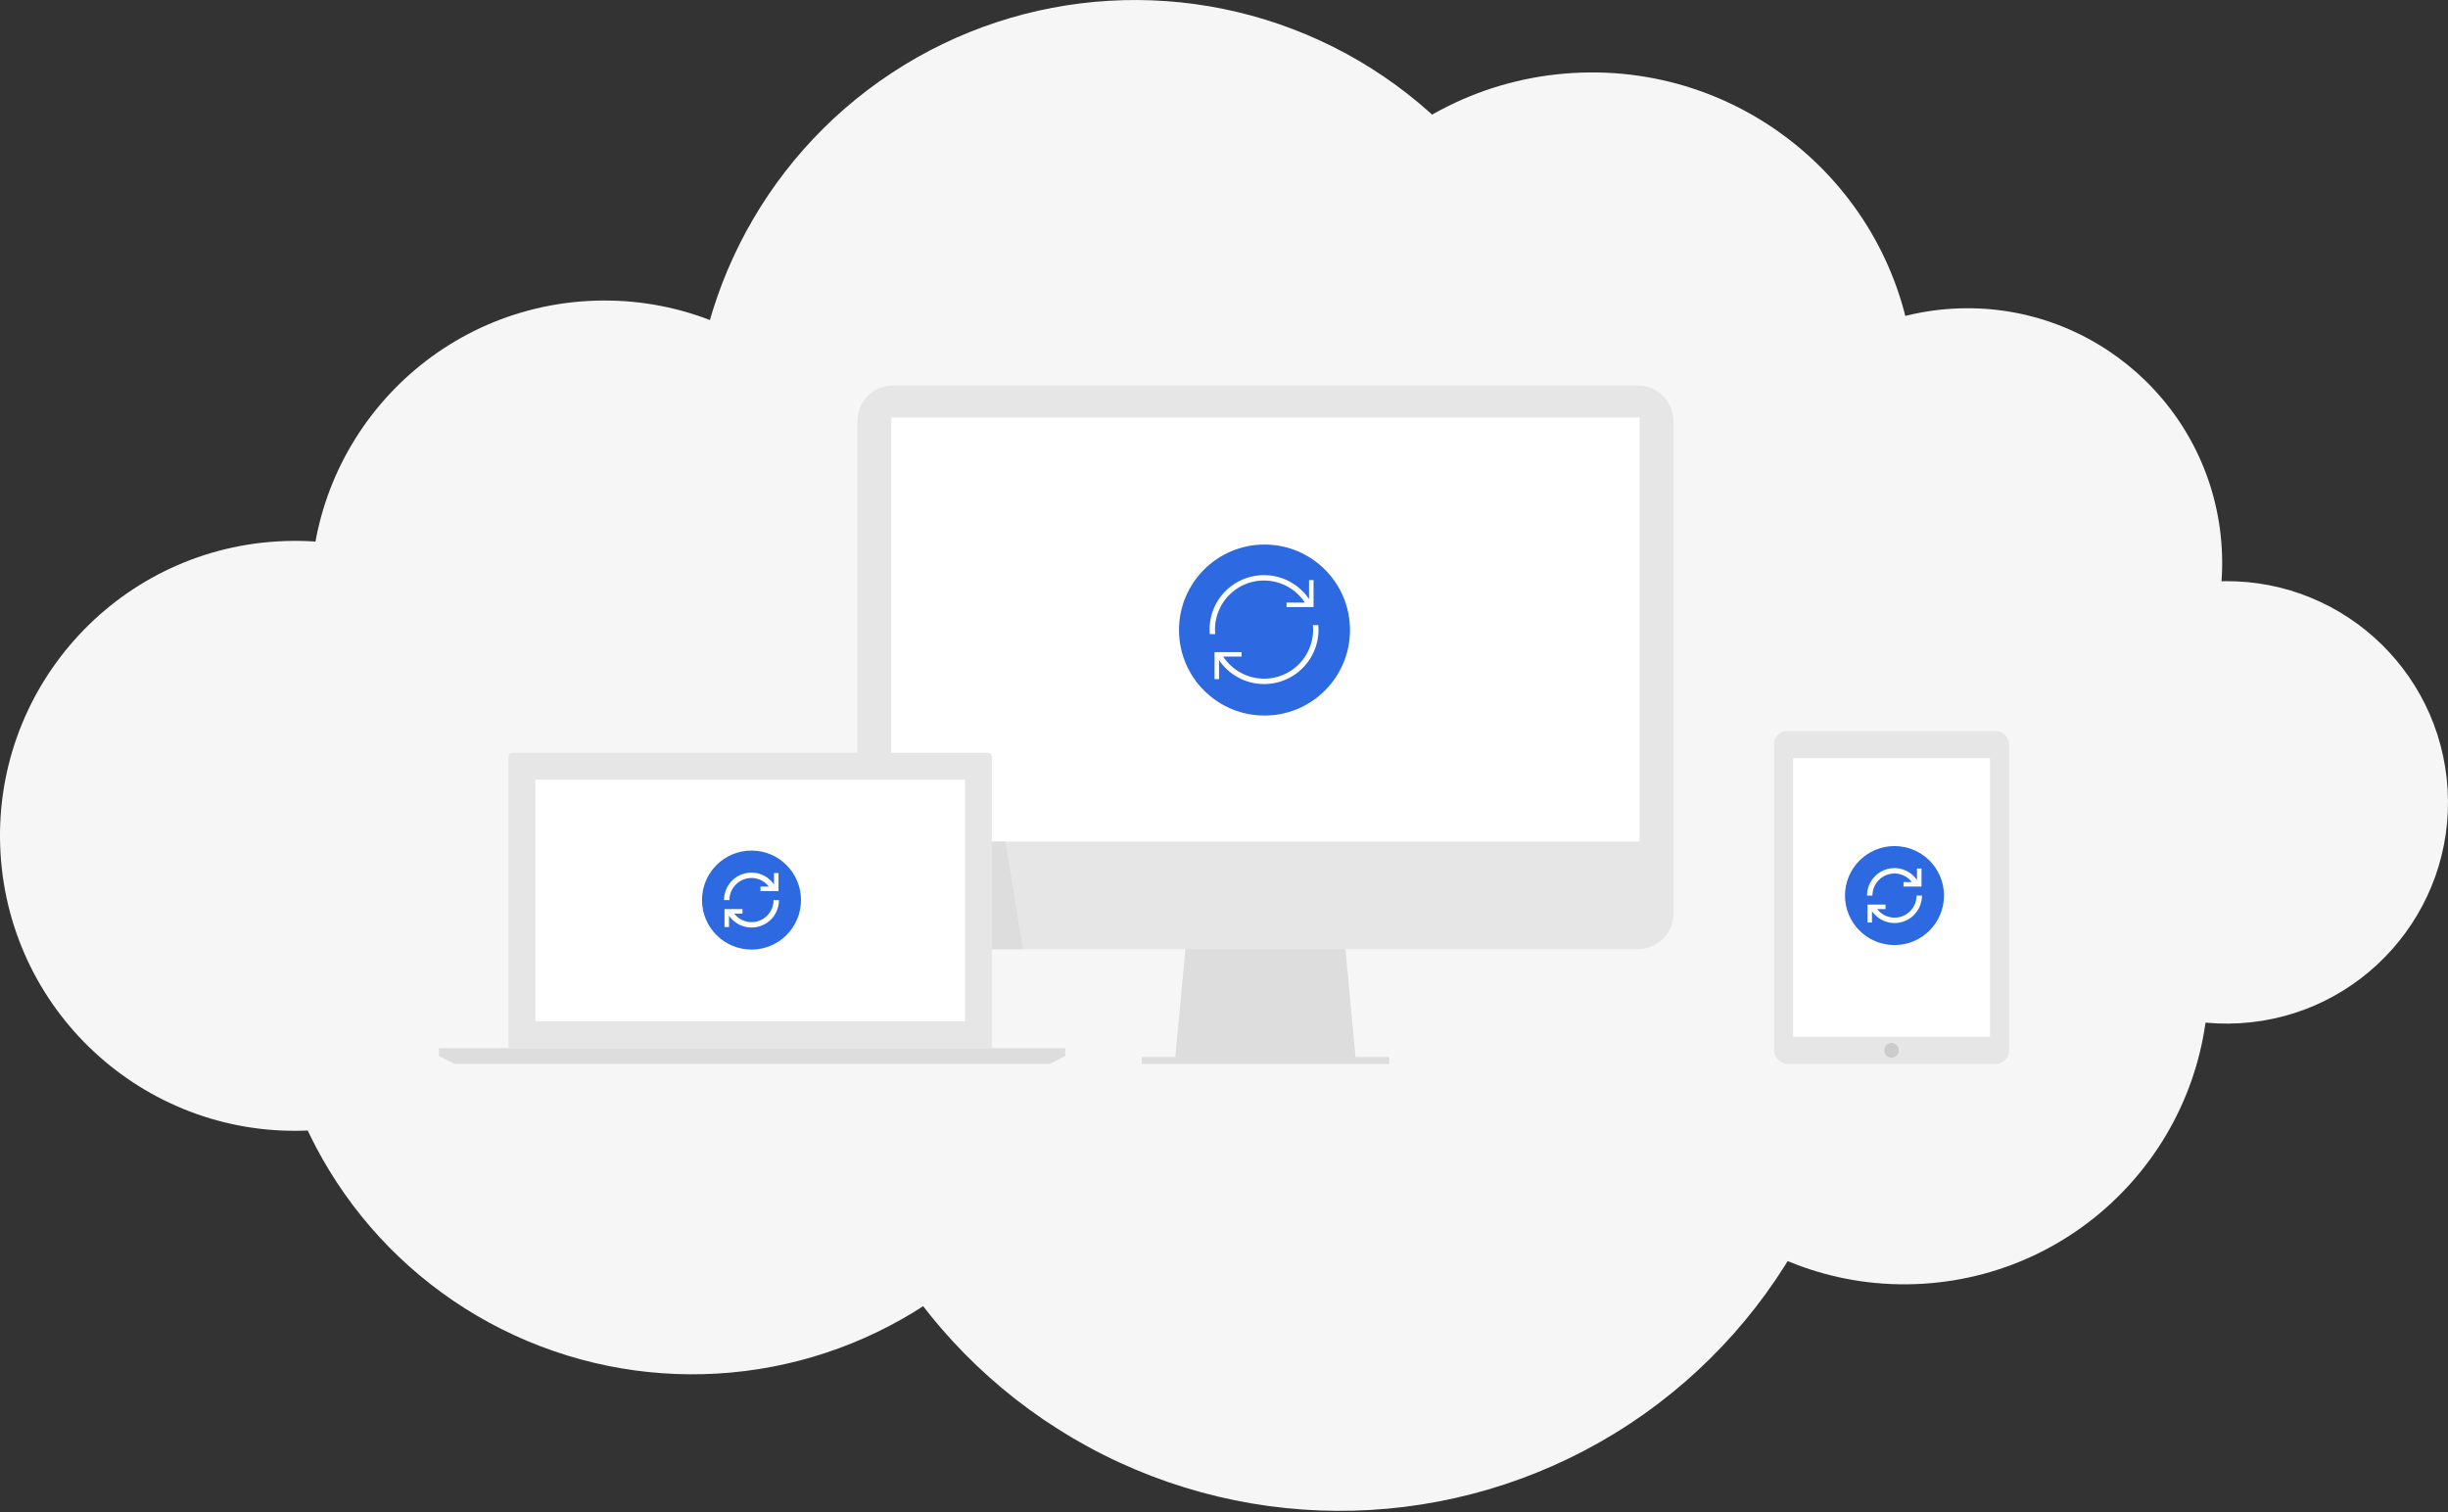 <svg xmlns="http://www.w3.org/2000/svg" width="544" height="336" viewBox="0 0 544 336">
  <rect x="0" y="0" width="544" height="336" fill="#333333" stroke="none"/>
  <title>sync-xl</title>
  <g>
    <circle cx="297.734" cy="218.715" r="117.002" transform="translate(-12.308 17.828) rotate(-3.36)" fill="#f6f6f6"/>
    <circle cx="494.842" cy="178.293" r="49.157" transform="translate(-9.6 29.312) rotate(-3.36)" fill="#f6f6f6"/>
    <circle cx="134.325" cy="132.04" r="65.261" transform="translate(-7.509 8.1) rotate(-3.36)" fill="#f6f6f6"/>
    <circle cx="353.772" cy="87.94" r="71.845" transform="translate(-4.546 20.888) rotate(-3.36)" fill="#f6f6f6"/>
    <circle cx="65.544" cy="185.728" r="65.542" transform="translate(-10.774 4.161) rotate(-3.36)" fill="#f6f6f6"/>
    <circle cx="423.201" cy="217.817" r="67.561" transform="translate(-12.04 25.18) rotate(-3.36)" fill="#f6f6f6"/>
    <circle cx="437.227" cy="125.083" r="56.589" transform="translate(-6.58 25.843) rotate(-3.36)" fill="#f6f6f6"/>
    <circle cx="153.855" cy="210.866" r="94.511" transform="translate(-12.095 9.381) rotate(-3.36)" fill="#f6f6f6"/>
    <circle cx="252.23" cy="98.316" r="98.313" transform="translate(-5.329 14.954) rotate(-3.36)" fill="#f6f6f6"/>
    <rect x="124.096" y="115.159" width="343.904" height="92.276" fill="#f6f6f6"/>
  </g>
  <g>
    <path d="M363.957,85.659H198.46a7.919,7.919,0,0,0-7.919,7.919V202.991a7.919,7.919,0,0,0,7.919,7.919h64.989L261.206,234.9h-7.478v1.5h54.961v-1.5h-7.478l-2.243-23.989h64.989a7.918,7.918,0,0,0,7.918-7.919V93.577A7.918,7.918,0,0,0,363.957,85.659Z" fill="#e6e6e6"/>
    <rect x="198.064" y="92.786" width="166.288" height="94.23" fill="#fff"/>
    <polygon points="263.449 210.91 261.206 234.899 253.728 234.899 253.728 236.394 308.689 236.394 308.689 234.899 301.211 234.899 298.968 210.91 263.449 210.91" fill="#ddd"/>
  </g>
  <g>
    <rect x="394.229" y="162.438" width="52.232" height="73.956" rx="2.902" ry="2.902" fill="#e6e6e6"/>
    <circle cx="420.345" cy="233.385" r="1.629" fill="#ccc"/>
    <rect x="398.48" y="168.456" width="43.73" height="61.92" fill="#fff"/>
  </g>
  <g>
    <circle cx="421" cy="199" r="11" fill="#2d69e0"/>
    <g>
      <g>
        <path d="M421,194.1a4.866,4.866,0,0,1,3.848,1.9H423v1h4v-4h-1v2.537A6.086,6.086,0,0,0,414.9,199h1.2A4.905,4.905,0,0,1,421,194.1Z" fill="#fff"/>
        <path d="M425.9,199a4.882,4.882,0,0,1-8.748,3H419v-1h-4v4h1v-2.537A6.086,6.086,0,0,0,427.1,199Z" fill="#fff"/>
      </g>
      <rect x="414" y="190" width="16" height="16" fill="none"/>
    </g>
  </g>
  <g>
    <circle cx="281" cy="140" r="19" fill="#2d69e0"/>
    <g>
      <path d="M270,139.9a10.878,10.878,0,0,1,19.967-6H285.9v1h6.009l-.009-.019V128.9h-1v4.217a12.087,12.087,0,0,0-22.1,6.783c0,.337.023.669.05,1h1.2C270.021,140.57,270,140.237,270,139.9Z" fill="#fff"/>
      <path d="M292.95,138.9h-1.2c.03.33.051.663.051,1a10.878,10.878,0,0,1-19.967,6H275.9v-1h-6.009l.009.019V150.9h1v-4.217A12.087,12.087,0,0,0,293,139.9C293,139.563,292.977,139.231,292.95,138.9Z" fill="#fff"/>
    </g>
  </g>
  <g>
    <path d="M220.412,232.915V168.144a.87.87,0,0,0-.87-.87H113.87a.87.87,0,0,0-.87.87v64.771Z" fill="#e6e6e6"/>
    <rect x="118.967" y="173.241" width="95.478" height="53.706" fill="#fff"/>
    <polygon points="97.539 234.655 101.019 236.394 233.243 236.394 236.723 234.655 236.723 232.915 97.539 232.915 97.539 234.655" fill="#ddd"/>
  </g>
  <g>
    <circle cx="167" cy="200" r="11" fill="#2d69e0"/>
    <g>
      <g>
        <path d="M167,195.1a4.866,4.866,0,0,1,3.848,1.9H169v1h4v-4h-1v2.537A6.086,6.086,0,0,0,160.9,200h1.2A4.905,4.905,0,0,1,167,195.1Z" fill="#fff"/>
        <path d="M171.9,200a4.882,4.882,0,0,1-8.748,3H165v-1h-4v4h1v-2.537A6.086,6.086,0,0,0,173.1,200Z" fill="#fff"/>
      </g>
      <rect x="160" y="191" width="16" height="16" fill="none"/>
    </g>
  </g>
  <polygon points="227.309 210.91 220.412 210.91 220.412 187.016 223.433 187.016 227.309 210.91" fill="#ddd"/>
</svg>
